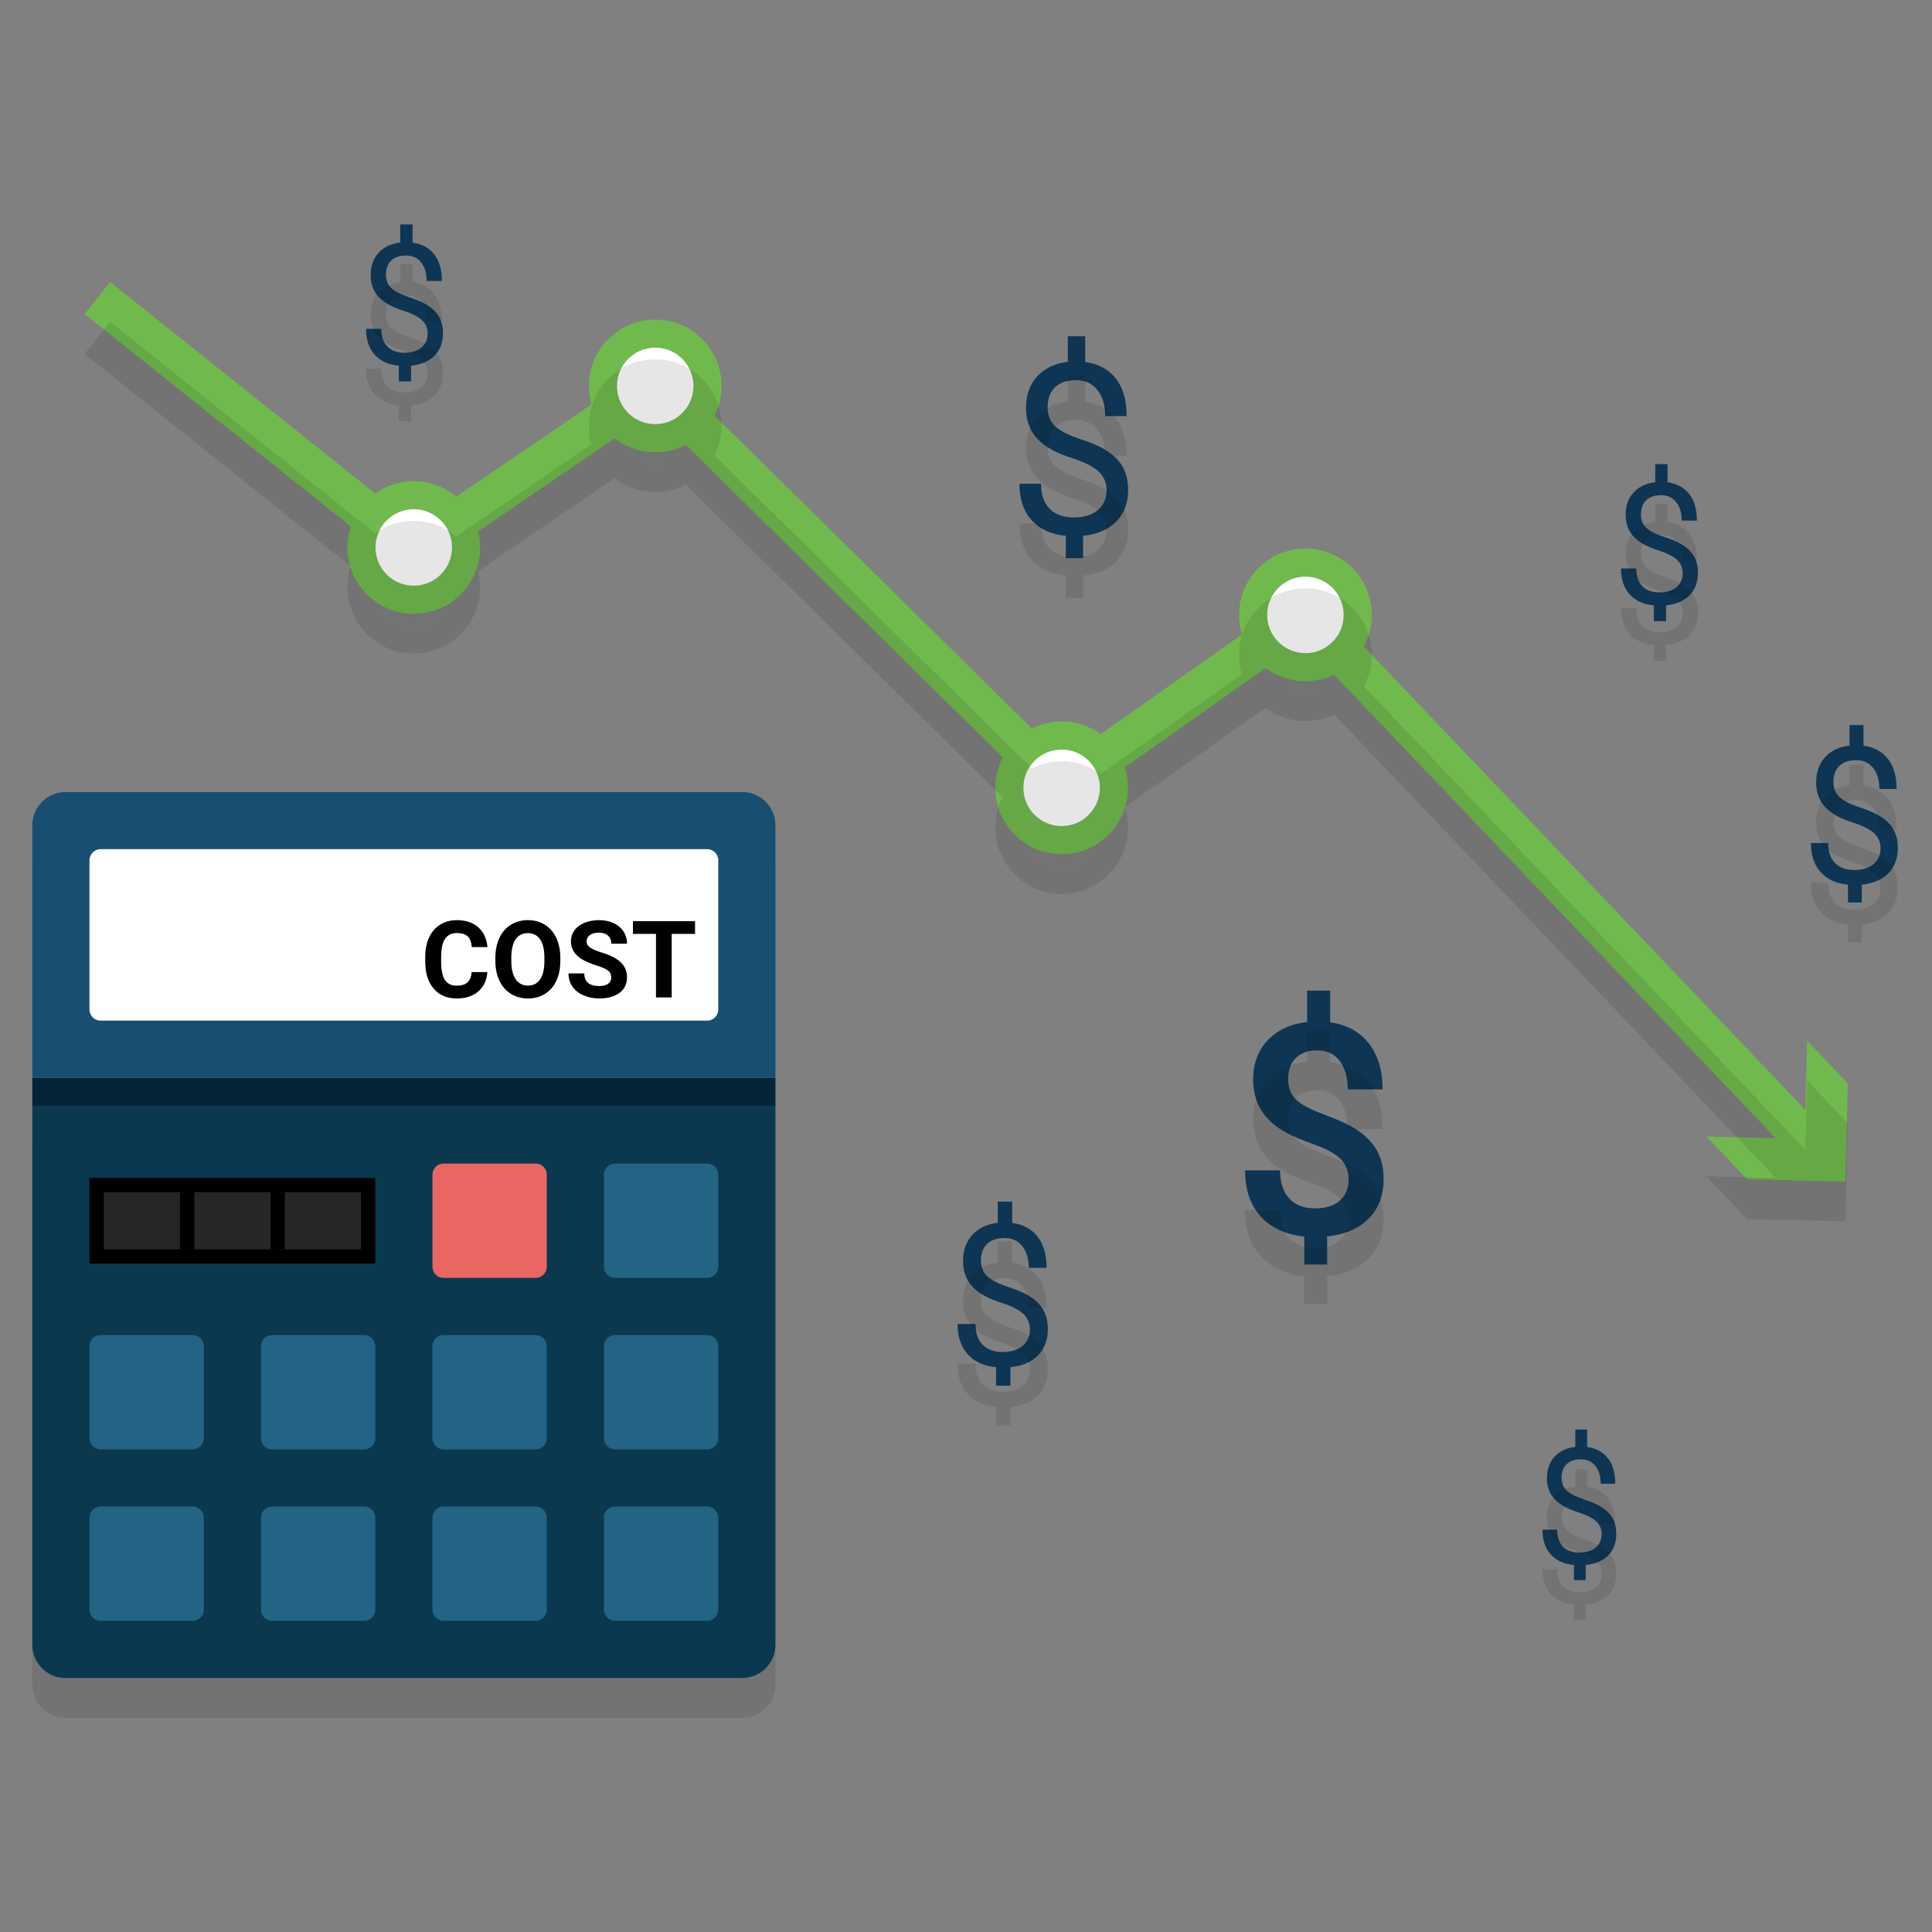 <?xml version="1.0" encoding="utf-8"?>
<!-- Generator: Adobe Illustrator 17.0.0, SVG Export Plug-In . SVG Version: 6.00 Build 0)  -->
<!DOCTYPE svg PUBLIC "-//W3C//DTD SVG 1.1//EN" "http://www.w3.org/Graphics/SVG/1.1/DTD/svg11.dtd">
<svg version="1.1" id="Layer_1" xmlns="http://www.w3.org/2000/svg" xmlns:xlink="http://www.w3.org/1999/xlink" x="0px" y="0px"
	 width="200px" height="200px" viewBox="0 0 200 200" enable-background="new 0 0 200 200" xml:space="preserve">
<rect x="0" y="0" width="200" height="200" fill="#808080" stroke="none"/>
<g>
	<g>
		<g>
			<path fill="#0E3553" d="M139.609,122.093c0-0.845-0.269-1.543-0.806-2.095c-0.536-0.552-1.431-1.048-2.683-1.49
				c-1.253-0.442-2.227-0.853-2.923-1.23c-2.315-1.242-3.474-3.081-3.474-5.516c0-1.649,0.502-3.007,1.506-4.07
				s2.365-1.694,4.085-1.894v-3.25h2.386v3.28c1.729,0.248,3.065,0.981,4.01,2.199c0.944,1.217,1.416,2.8,1.416,4.748h-3.607
				c0-1.252-0.281-2.238-0.842-2.959c-0.562-0.721-1.325-1.081-2.289-1.081c-0.954,0-1.699,0.259-2.236,0.775
				c-0.536,0.517-0.805,1.257-0.805,2.221c0,0.865,0.266,1.559,0.798,2.08c0.531,0.521,1.434,1.017,2.706,1.483
				c1.271,0.467,2.271,0.899,2.996,1.297s1.337,0.853,1.834,1.364c0.496,0.512,0.879,1.101,1.147,1.767s0.402,1.446,0.402,2.34
				c0,1.68-0.514,3.042-1.543,4.085c-1.028,1.044-2.462,1.66-4.301,1.849v2.907h-2.37v-2.892c-1.968-0.219-3.481-0.925-4.54-2.117
				c-1.058-1.192-1.587-2.773-1.587-4.741h3.622c0,1.253,0.315,2.222,0.947,2.907c0.631,0.686,1.522,1.028,2.676,1.028
				c1.133,0,1.995-0.272,2.586-0.819C139.313,123.723,139.609,122.997,139.609,122.093z"/>
		</g>
		<g>
			<path fill="#0E3553" d="M106.616,137.601c0-0.615-0.216-1.134-0.647-1.555c-0.432-0.422-1.159-0.803-2.183-1.145
				c-1.424-0.435-2.463-1.001-3.115-1.7s-0.978-1.587-0.978-2.664c0-1.097,0.32-1.997,0.958-2.699s1.517-1.12,2.634-1.254v-2.197
				h1.495v2.207c1.123,0.154,1.998,0.626,2.623,1.415c0.626,0.789,0.938,1.869,0.938,3.241h-1.846c0-0.946-0.225-1.698-0.673-2.255
				c-0.448-0.558-1.054-0.836-1.816-0.836c-0.796,0-1.404,0.206-1.825,0.618c-0.422,0.412-0.633,0.986-0.633,1.724
				c0,0.684,0.223,1.229,0.668,1.634c0.444,0.405,1.177,0.773,2.197,1.105c1.02,0.332,1.815,0.696,2.388,1.095
				c0.572,0.397,0.993,0.861,1.264,1.39c0.271,0.528,0.407,1.147,0.407,1.856c0,1.13-0.34,2.04-1.019,2.729
				c-0.68,0.689-1.631,1.097-2.854,1.225v1.916h-1.485v-1.916c-1.244-0.114-2.219-0.558-2.925-1.33
				c-0.706-0.772-1.059-1.82-1.059-3.146h1.856c0,0.93,0.244,1.646,0.732,2.147s1.181,0.753,2.077,0.753
				c0.876,0,1.565-0.211,2.066-0.633C106.365,138.905,106.616,138.33,106.616,137.601z"/>
		</g>
		<g>
			<path fill="#0E3553" d="M165.801,158.794c0-0.503-0.177-0.928-0.529-1.272c-0.354-0.345-0.948-0.656-1.785-0.936
				c-1.166-0.355-2.016-0.819-2.549-1.392c-0.534-0.571-0.801-1.298-0.801-2.179c0-0.897,0.262-1.634,0.784-2.208
				s1.24-0.917,2.154-1.026v-1.797h1.224v1.806c0.919,0.126,1.635,0.512,2.146,1.157c0.511,0.646,0.767,1.529,0.767,2.651h-1.51
				c0-0.774-0.184-1.39-0.55-1.845c-0.367-0.456-0.862-0.684-1.486-0.684c-0.65,0-1.148,0.169-1.493,0.506s-0.518,0.807-0.518,1.41
				c0,0.559,0.182,1.005,0.546,1.336c0.364,0.332,0.963,0.634,1.798,0.904c0.834,0.271,1.485,0.57,1.953,0.896
				c0.468,0.326,0.813,0.705,1.034,1.137c0.222,0.433,0.333,0.938,0.333,1.519c0,0.925-0.278,1.669-0.833,2.232
				c-0.556,0.564-1.334,0.897-2.336,1.002v1.567h-1.215v-1.567c-1.018-0.093-1.815-0.456-2.393-1.088s-0.865-1.489-0.865-2.573
				h1.519c0,0.761,0.199,1.347,0.599,1.757s0.966,0.615,1.699,0.615c0.717,0,1.28-0.172,1.69-0.517
				C165.596,159.861,165.801,159.391,165.801,158.794z"/>
		</g>
		<g>
			<path fill="#0E3553" d="M114.552,50.727c0-0.741-0.26-1.366-0.779-1.873c-0.52-0.508-1.396-0.967-2.629-1.378
				c-1.716-0.523-2.967-1.207-3.752-2.048c-0.786-0.842-1.179-1.911-1.179-3.208c0-1.321,0.385-2.405,1.154-3.251
				c0.77-0.846,1.827-1.349,3.172-1.511v-2.646h1.801v2.659c1.354,0.186,2.407,0.753,3.16,1.704c0.754,0.951,1.13,2.252,1.13,3.903
				h-2.224c0-1.14-0.27-2.045-0.81-2.716c-0.539-0.671-1.269-1.006-2.188-1.006c-0.958,0-1.691,0.249-2.199,0.745
				c-0.508,0.497-0.761,1.188-0.761,2.076c0,0.823,0.268,1.479,0.804,1.968c0.535,0.488,1.417,0.932,2.646,1.332
				c1.229,0.399,2.188,0.839,2.876,1.318s1.196,1.037,1.522,1.674c0.326,0.636,0.489,1.382,0.489,2.235
				c0,1.362-0.409,2.458-1.227,3.287c-0.817,0.83-1.964,1.321-3.438,1.475v2.308h-1.789v-2.308
				c-1.498-0.137-2.673-0.671-3.522-1.602c-0.851-0.93-1.275-2.193-1.275-3.789h2.236c0,1.12,0.294,1.982,0.882,2.586
				c0.588,0.604,1.422,0.906,2.502,0.906c1.055,0,1.885-0.254,2.489-0.761C114.25,52.298,114.552,51.605,114.552,50.727z"/>
		</g>
		<g>
			<path fill="#0E3553" d="M194.674,87.792c0-0.593-0.208-1.092-0.624-1.498c-0.415-0.406-1.116-0.773-2.102-1.102
				c-1.373-0.419-2.373-0.965-3.001-1.638s-0.942-1.529-0.942-2.566c0-1.057,0.308-1.923,0.923-2.6
				c0.615-0.676,1.461-1.079,2.537-1.208v-2.117h1.44v2.126c1.082,0.148,1.925,0.603,2.527,1.363
				c0.602,0.76,0.903,1.801,0.903,3.122h-1.778c0-0.911-0.216-1.635-0.647-2.172s-1.015-0.805-1.75-0.805
				c-0.767,0-1.353,0.198-1.759,0.595c-0.405,0.397-0.608,0.951-0.608,1.661c0,0.658,0.214,1.183,0.643,1.573
				s1.134,0.746,2.116,1.065c0.982,0.319,1.75,0.671,2.301,1.054s0.957,0.83,1.218,1.338c0.261,0.509,0.392,1.105,0.392,1.788
				c0,1.089-0.327,1.965-0.981,2.629s-1.57,1.057-2.75,1.179v1.846h-1.43V91.58c-1.199-0.109-2.138-0.536-2.817-1.28
				s-1.02-1.754-1.02-3.03h1.788c0,0.896,0.234,1.585,0.705,2.068c0.471,0.483,1.137,0.725,2.001,0.725
				c0.844,0,1.508-0.203,1.99-0.609C194.432,89.048,194.674,88.494,194.674,87.792z"/>
		</g>
		<g>
			<path fill="#0E3553" d="M174.19,59.312c0-0.525-0.184-0.967-0.552-1.326s-0.988-0.685-1.86-0.976
				c-1.215-0.371-2.101-0.854-2.657-1.45c-0.556-0.596-0.834-1.354-0.834-2.271c0-0.936,0.272-1.703,0.817-2.302
				c0.545-0.599,1.293-0.955,2.246-1.069v-1.874h1.274v1.882c0.958,0.131,1.704,0.533,2.237,1.206c0.533,0.673,0.8,1.594,0.8,2.764
				h-1.574c0-0.807-0.191-1.448-0.573-1.923c-0.382-0.475-0.898-0.712-1.549-0.712c-0.679,0-1.197,0.176-1.557,0.527
				c-0.359,0.351-0.539,0.841-0.539,1.47c0,0.583,0.189,1.047,0.569,1.393c0.379,0.346,1.003,0.66,1.873,0.943
				c0.87,0.283,1.549,0.594,2.036,0.933c0.487,0.34,0.847,0.735,1.078,1.185c0.23,0.451,0.347,0.979,0.347,1.583
				c0,0.964-0.29,1.739-0.868,2.327c-0.579,0.587-1.391,0.936-2.435,1.044v1.634h-1.266v-1.634
				c-1.062-0.097-1.893-0.475-2.494-1.134s-0.902-1.553-0.902-2.682h1.582c0,0.793,0.208,1.403,0.625,1.831
				c0.416,0.428,1.007,0.642,1.771,0.642c0.747,0,1.335-0.18,1.763-0.539S174.19,59.933,174.19,59.312z"/>
		</g>
		<g>
			<path fill="#0E3553" d="M44.272,34.502c0-0.525-0.184-0.967-0.552-1.326s-0.988-0.685-1.861-0.976
				c-1.215-0.371-2.1-0.854-2.656-1.45c-0.556-0.596-0.834-1.354-0.834-2.271c0-0.936,0.272-1.703,0.817-2.302
				c0.544-0.599,1.293-0.955,2.246-1.069v-1.874h1.275v1.882c0.958,0.131,1.704,0.533,2.237,1.206c0.533,0.673,0.8,1.594,0.8,2.764
				H44.17c0-0.807-0.191-1.448-0.573-1.923c-0.382-0.475-0.898-0.712-1.548-0.712c-0.679,0-1.198,0.176-1.557,0.527
				c-0.359,0.351-0.539,0.841-0.539,1.47c0,0.583,0.189,1.047,0.569,1.393s1.004,0.66,1.874,0.943
				c0.87,0.283,1.549,0.594,2.036,0.933c0.488,0.34,0.847,0.735,1.078,1.185c0.231,0.451,0.347,0.979,0.347,1.583
				c0,0.964-0.29,1.739-0.869,2.327s-1.39,0.936-2.434,1.044v1.634h-1.266v-1.634c-1.061-0.097-1.892-0.475-2.494-1.134
				c-0.602-0.659-0.903-1.553-0.903-2.682h1.583c0,0.793,0.208,1.403,0.625,1.831c0.416,0.428,1.006,0.642,1.771,0.642
				c0.747,0,1.334-0.18,1.762-0.539S44.272,35.124,44.272,34.502z"/>
		</g>
	</g>
	<polyline fill="none" stroke="#70BA4D" stroke-width="4.242" stroke-miterlimit="10" points="10.078,30.85 42.831,56.986 
		67.829,39.95 109.901,81.441 135.136,63.654 187.691,118.813 	"/>
	<polygon fill="#70BA4D" points="176.657,117.656 186.826,117.905 187.069,107.736 191.28,112.156 191.035,122.323 180.868,122.077 
			"/>
	<path fill="#70BA4D" d="M135.137,59.693c2.187,0,3.96,1.774,3.96,3.961c0,2.188-1.773,3.96-3.96,3.96
		c-2.188,0-3.961-1.772-3.961-3.96C131.176,61.467,132.949,59.693,135.137,59.693 M135.137,56.787c-3.787,0-6.868,3.081-6.868,6.868
		c0,3.786,3.081,6.868,6.868,6.868c3.786,0,6.868-3.081,6.868-6.868C142.004,59.868,138.923,56.787,135.137,56.787"/>
	<path fill="#FFFFFF" d="M135.137,59.693c-2.188,0-3.961,1.773-3.961,3.96c0,2.188,1.773,3.961,3.961,3.961
		c2.187,0,3.96-1.773,3.96-3.961C139.097,61.467,137.324,59.693,135.137,59.693"/>
	<path fill="#70BA4D" d="M109.901,77.593c2.187,0,3.961,1.774,3.961,3.961c0,2.188-1.774,3.96-3.961,3.96
		c-2.188,0-3.96-1.772-3.96-3.96C105.94,79.368,107.713,77.593,109.901,77.593 M109.901,74.687c-3.787,0-6.868,3.081-6.868,6.868
		c0,3.786,3.081,6.868,6.868,6.868c3.786,0,6.868-3.081,6.868-6.868C116.768,77.768,113.687,74.687,109.901,74.687"/>
	<path fill="#FFFFFF" d="M109.901,77.594c-2.188,0-3.961,1.773-3.961,3.96c0,2.188,1.773,3.961,3.961,3.961
		c2.187,0,3.96-1.773,3.96-3.961C113.861,79.367,112.088,77.594,109.901,77.594"/>
	<path fill="#70BA4D" d="M67.829,35.989c2.187,0,3.96,1.774,3.96,3.961c0,2.188-1.773,3.96-3.96,3.96c-2.188,0-3.96-1.772-3.96-3.96
		C63.869,37.763,65.641,35.989,67.829,35.989 M67.829,33.083c-3.787,0-6.868,3.081-6.868,6.868c0,3.786,3.081,6.868,6.868,6.868
		c3.786,0,6.868-3.081,6.868-6.868C74.696,36.164,71.615,33.083,67.829,33.083"/>
	<path fill="#FFFFFF" d="M67.829,35.989c-2.188,0-3.96,1.773-3.96,3.96c0,2.188,1.772,3.961,3.96,3.961
		c2.187,0,3.961-1.773,3.961-3.961C71.79,37.763,70.016,35.989,67.829,35.989"/>
	<path fill="#70BA4D" d="M42.831,52.712c2.187,0,3.96,1.774,3.96,3.961c0,2.188-1.773,3.96-3.96,3.96
		c-2.188,0-3.961-1.772-3.961-3.96C38.87,54.486,40.643,52.712,42.831,52.712 M42.831,49.806c-3.787,0-6.868,3.081-6.868,6.868
		c0,3.786,3.081,6.868,6.868,6.868c3.786,0,6.868-3.081,6.868-6.868C49.699,52.887,46.618,49.806,42.831,49.806"/>
	<path fill="#FFFFFF" d="M42.831,52.712c-2.188,0-3.961,1.773-3.961,3.96c0,2.188,1.773,3.961,3.961,3.961
		c2.187,0,3.96-1.773,3.96-3.961C46.791,54.486,45.018,52.712,42.831,52.712"/>
	<g>
		<path d="M48.689,98.566c-0.062,0.849-0.375,1.518-0.94,2.006c-0.565,0.487-1.311,0.731-2.236,0.731
			c-1.012,0-1.808-0.341-2.388-1.021c-0.58-0.681-0.87-1.616-0.87-2.805v-0.482c0-0.759,0.133-1.427,0.401-2.005
			s0.649-1.022,1.146-1.331c0.497-0.309,1.074-0.463,1.732-0.463c0.911,0,1.644,0.244,2.201,0.732
			c0.556,0.488,0.878,1.172,0.964,2.054h-1.626c-0.04-0.509-0.182-0.879-0.425-1.108c-0.244-0.229-0.615-0.344-1.114-0.344
			c-0.542,0-0.948,0.194-1.217,0.583c-0.269,0.389-0.407,0.991-0.415,1.808v0.596c0,0.853,0.129,1.476,0.388,1.87
			c0.258,0.394,0.666,0.591,1.222,0.591c0.502,0,0.877-0.115,1.125-0.344c0.247-0.229,0.389-0.584,0.425-1.065H48.689z"/>
		<path d="M56.24,97.428c0,0.777-0.138,1.458-0.412,2.043c-0.275,0.586-0.667,1.037-1.179,1.355
			c-0.512,0.317-1.098,0.477-1.759,0.477c-0.654,0-1.237-0.157-1.75-0.472s-0.911-0.763-1.192-1.347
			c-0.282-0.583-0.425-1.255-0.428-2.014v-0.39c0-0.777,0.14-1.461,0.42-2.052c0.28-0.591,0.676-1.044,1.187-1.36
			c0.511-0.316,1.096-0.475,1.753-0.475s1.242,0.158,1.753,0.475c0.511,0.316,0.907,0.77,1.187,1.36
			c0.28,0.591,0.42,1.273,0.42,2.046V97.428z M54.592,97.07c0-0.827-0.148-1.456-0.444-1.886c-0.296-0.43-0.719-0.645-1.269-0.645
			c-0.545,0-0.967,0.212-1.263,0.637c-0.296,0.424-0.446,1.047-0.45,1.867v0.385c0,0.806,0.148,1.431,0.445,1.875
			c0.296,0.444,0.723,0.667,1.279,0.667c0.546,0,0.965-0.214,1.258-0.642c0.292-0.428,0.441-1.052,0.444-1.873V97.07z"/>
		<path d="M61.513,99.125c0-0.307-0.108-0.543-0.325-0.708s-0.607-0.338-1.171-0.521c-0.563-0.182-1.01-0.362-1.339-0.539
			c-0.896-0.484-1.344-1.137-1.344-1.957c0-0.426,0.12-0.807,0.361-1.141c0.24-0.334,0.585-0.596,1.035-0.783
			c0.45-0.188,0.955-0.282,1.515-0.282c0.563,0,1.066,0.102,1.507,0.306c0.44,0.205,0.783,0.493,1.027,0.865
			c0.244,0.372,0.366,0.795,0.366,1.269h-1.626c0-0.361-0.114-0.643-0.341-0.843c-0.228-0.2-0.547-0.301-0.959-0.301
			c-0.397,0-0.707,0.084-0.927,0.252c-0.221,0.168-0.331,0.389-0.331,0.664c0,0.257,0.129,0.472,0.387,0.645
			c0.258,0.174,0.639,0.336,1.141,0.488c0.925,0.278,1.599,0.624,2.022,1.036c0.423,0.412,0.634,0.925,0.634,1.539
			c0,0.683-0.258,1.219-0.775,1.607c-0.517,0.389-1.212,0.583-2.087,0.583c-0.607,0-1.16-0.111-1.659-0.333
			c-0.499-0.223-0.879-0.527-1.141-0.913c-0.262-0.387-0.393-0.835-0.393-1.345h1.631c0,0.871,0.521,1.306,1.561,1.306
			c0.387,0,0.688-0.078,0.905-0.235S61.513,99.407,61.513,99.125z"/>
		<path d="M70.186,94.621h-2.417v6.575h-1.626v-6.575h-2.385v-1.317h6.429V94.621z"/>
	</g>
	<g opacity="0.1">
		<g>
			<defs>
				<rect id="SVGID_1_" x="3.348" y="26.841" width="194.167" height="150.985"/>
			</defs>
			<clipPath id="SVGID_2_">
				<use xlink:href="#SVGID_1_"  overflow="visible"/>
			</clipPath>
			<path clip-path="url(#SVGID_2_)" d="M6.785,177.822c-0.881,0-1.762-0.332-2.43-1.005c-0.674-0.674-1.011-1.549-1.011-2.43
				v-55.738h76.928v55.738c0,0.881-0.336,1.757-1.01,2.43c-0.668,0.674-1.55,1.005-2.431,1.005H6.785z"/>
			<path clip-path="url(#SVGID_2_)" d="M56.604,135.255c0,0.632-0.517,1.148-1.149,1.148h-9.544c-0.627,0-1.144-0.516-1.144-1.148
				v-9.539c0-0.632,0.517-1.144,1.144-1.144h9.544c0.632,0,1.149,0.512,1.149,1.144V135.255z"/>
			<path clip-path="url(#SVGID_2_)" d="M21.099,153.01c0,0.632-0.517,1.148-1.149,1.148h-9.539c-0.631,0-1.148-0.516-1.148-1.148
				v-9.544c0-0.628,0.517-1.144,1.148-1.144h9.539c0.632,0,1.149,0.516,1.149,1.144V153.01z"/>
			<path clip-path="url(#SVGID_2_)" d="M38.85,153.01c0,0.632-0.517,1.148-1.145,1.148h-9.544c-0.627,0-1.144-0.516-1.144-1.148
				v-9.544c0-0.628,0.517-1.144,1.144-1.144h9.544c0.628,0,1.145,0.516,1.145,1.144V153.01z"/>
			<path clip-path="url(#SVGID_2_)" d="M21.099,170.76c0,0.632-0.517,1.148-1.149,1.148h-9.539c-0.631,0-1.148-0.516-1.148-1.148
				v-9.544c0-0.628,0.517-1.145,1.148-1.145h9.539c0.632,0,1.149,0.517,1.149,1.145V170.76z"/>
			<path clip-path="url(#SVGID_2_)" d="M38.85,170.76c0,0.632-0.517,1.148-1.145,1.148h-9.544c-0.627,0-1.144-0.516-1.144-1.148
				v-9.544c0-0.628,0.517-1.145,1.144-1.145h9.544c0.628,0,1.145,0.517,1.145,1.145V170.76z"/>
			<path clip-path="url(#SVGID_2_)" d="M74.354,135.255c0,0.632-0.517,1.148-1.144,1.148h-9.544c-0.632,0-1.149-0.516-1.149-1.148
				v-9.539c0-0.632,0.517-1.144,1.149-1.144h9.544c0.627,0,1.144,0.512,1.144,1.144V135.255z"/>
			<path clip-path="url(#SVGID_2_)" d="M56.604,153.01c0,0.632-0.517,1.148-1.149,1.148h-9.544c-0.627,0-1.144-0.516-1.144-1.148
				v-9.544c0-0.628,0.517-1.144,1.144-1.144h9.544c0.632,0,1.149,0.516,1.149,1.144V153.01z"/>
			<path clip-path="url(#SVGID_2_)" d="M74.354,153.01c0,0.632-0.517,1.148-1.144,1.148h-9.544c-0.632,0-1.149-0.516-1.149-1.148
				v-9.544c0-0.628,0.517-1.144,1.149-1.144h9.544c0.627,0,1.144,0.516,1.144,1.144V153.01z"/>
			<path clip-path="url(#SVGID_2_)" d="M56.604,170.76c0,0.632-0.517,1.148-1.149,1.148h-9.544c-0.627,0-1.144-0.516-1.144-1.148
				v-9.544c0-0.628,0.517-1.145,1.144-1.145h9.544c0.632,0,1.149,0.517,1.149,1.145V170.76z"/>
			<path clip-path="url(#SVGID_2_)" d="M74.354,170.76c0,0.632-0.517,1.148-1.144,1.148h-9.544c-0.632,0-1.149-0.516-1.149-1.148
				v-9.544c0-0.628,0.517-1.145,1.149-1.145h9.544c0.627,0,1.144,0.517,1.144,1.145V170.76z"/>
			<rect x="3.344" y="115.692" clip-path="url(#SVGID_2_)" width="76.928" height="2.957"/>
			<path clip-path="url(#SVGID_2_)" d="M3.344,115.692V89.546c0-0.881,0.337-1.762,1.011-2.431c0.668-0.673,1.549-1.01,2.43-1.01
				h70.046c0.881,0,1.762,0.337,2.431,1.01c0.673,0.669,1.01,1.55,1.01,2.431v26.146H3.344z"/>
			<path clip-path="url(#SVGID_2_)" d="M74.354,108.63c0,0.627-0.517,1.144-1.144,1.144H10.411c-0.631,0-1.149-0.517-1.149-1.144
				V93.167c0-0.627,0.518-1.145,1.149-1.145H73.21c0.627,0,1.144,0.518,1.144,1.145V108.63z"/>
			<rect x="9.262" y="126.048" clip-path="url(#SVGID_2_)" width="29.588" height="8.875"/>
			<rect x="10.744" y="127.528" clip-path="url(#SVGID_2_)" width="26.625" height="5.919"/>
			<rect x="28.004" y="127.528" clip-path="url(#SVGID_2_)" width="1.476" height="5.919"/>
			<rect x="18.632" y="127.528" clip-path="url(#SVGID_2_)" width="1.481" height="5.919"/>
			<g clip-path="url(#SVGID_2_)">
				<path d="M48.689,102.685c-0.062,0.85-0.375,1.518-0.94,2.006c-0.565,0.487-1.311,0.731-2.236,0.731
					c-1.012,0-1.808-0.341-2.388-1.021c-0.58-0.682-0.87-1.616-0.87-2.806v-0.482c0-0.759,0.133-1.427,0.401-2.005
					s0.649-1.022,1.146-1.331c0.497-0.309,1.074-0.463,1.732-0.463c0.911,0,1.644,0.244,2.201,0.732
					c0.556,0.488,0.878,1.172,0.964,2.054h-1.626c-0.04-0.509-0.182-0.878-0.425-1.108c-0.244-0.229-0.615-0.344-1.114-0.344
					c-0.542,0-0.948,0.194-1.217,0.583c-0.269,0.389-0.407,0.991-0.415,1.808v0.596c0,0.854,0.129,1.477,0.388,1.87
					c0.258,0.395,0.666,0.591,1.222,0.591c0.502,0,0.877-0.114,1.125-0.344c0.247-0.229,0.389-0.585,0.425-1.065H48.689z"/>
				<path d="M56.24,101.546c0,0.777-0.138,1.459-0.412,2.044c-0.275,0.585-0.667,1.037-1.179,1.355
					c-0.512,0.317-1.098,0.477-1.759,0.477c-0.654,0-1.237-0.157-1.75-0.472s-0.911-0.764-1.192-1.347
					c-0.282-0.584-0.425-1.255-0.428-2.014v-0.391c0-0.776,0.14-1.46,0.42-2.051c0.28-0.591,0.676-1.044,1.187-1.36
					c0.511-0.316,1.096-0.475,1.753-0.475s1.242,0.158,1.753,0.475c0.511,0.316,0.907,0.77,1.187,1.36
					c0.28,0.591,0.42,1.273,0.42,2.046V101.546z M54.592,101.188c0-0.827-0.148-1.456-0.444-1.886
					c-0.296-0.43-0.719-0.645-1.269-0.645c-0.545,0-0.967,0.212-1.263,0.637c-0.296,0.424-0.446,1.046-0.45,1.867v0.385
					c0,0.807,0.148,1.432,0.445,1.876c0.296,0.444,0.723,0.667,1.279,0.667c0.546,0,0.965-0.215,1.258-0.643
					c0.292-0.429,0.441-1.053,0.444-1.873V101.188z"/>
				<path d="M61.513,103.243c0-0.308-0.108-0.543-0.325-0.708c-0.217-0.164-0.607-0.338-1.171-0.52
					c-0.563-0.183-1.01-0.362-1.339-0.54c-0.896-0.483-1.344-1.136-1.344-1.957c0-0.426,0.12-0.807,0.361-1.141
					c0.24-0.334,0.585-0.596,1.035-0.783c0.45-0.188,0.955-0.282,1.515-0.282c0.563,0,1.066,0.102,1.507,0.306
					c0.44,0.205,0.783,0.493,1.027,0.865c0.244,0.372,0.366,0.795,0.366,1.269h-1.626c0-0.361-0.114-0.643-0.341-0.843
					c-0.228-0.2-0.547-0.301-0.959-0.301c-0.397,0-0.707,0.084-0.927,0.252c-0.221,0.168-0.331,0.389-0.331,0.664
					c0,0.257,0.129,0.472,0.387,0.645c0.258,0.174,0.639,0.337,1.141,0.488c0.925,0.278,1.599,0.624,2.022,1.035
					c0.423,0.412,0.634,0.926,0.634,1.54c0,0.683-0.258,1.219-0.775,1.606c-0.517,0.389-1.212,0.583-2.087,0.583
					c-0.607,0-1.16-0.111-1.659-0.333c-0.499-0.223-0.879-0.527-1.141-0.914c-0.262-0.386-0.393-0.834-0.393-1.344h1.631
					c0,0.871,0.521,1.307,1.561,1.307c0.387,0,0.688-0.079,0.905-0.236S61.513,103.524,61.513,103.243z"/>
				<path d="M70.186,98.739h-2.417v6.575h-1.626v-6.575h-2.385v-1.317h6.429V98.739z"/>
			</g>
			<polyline clip-path="url(#SVGID_2_)" fill="none" stroke="#000000" stroke-width="4.242" stroke-miterlimit="10" points="
				10.078,34.968 42.831,61.103 67.829,44.068 109.901,85.559 135.136,67.772 187.691,122.93 			"/>
			<polygon clip-path="url(#SVGID_2_)" points="176.657,121.774 186.826,122.022 187.069,111.853 191.28,116.274 191.035,126.44 
				180.868,126.194 			"/>
			<path clip-path="url(#SVGID_2_)" d="M135.137,63.811c2.187,0,3.96,1.774,3.96,3.961c0,2.188-1.773,3.96-3.96,3.96
				c-2.188,0-3.961-1.772-3.961-3.96C131.176,65.585,132.949,63.811,135.137,63.811 M135.137,60.904
				c-3.787,0-6.868,3.081-6.868,6.868c0,3.786,3.081,6.868,6.868,6.868c3.786,0,6.868-3.081,6.868-6.868
				C142.004,63.985,138.923,60.904,135.137,60.904"/>
			<path clip-path="url(#SVGID_2_)" d="M135.137,63.811c-2.188,0-3.961,1.773-3.961,3.96c0,2.188,1.773,3.961,3.961,3.961
				c2.187,0,3.96-1.773,3.96-3.961C139.097,65.585,137.324,63.811,135.137,63.811"/>
			<path clip-path="url(#SVGID_2_)" d="M109.901,81.711c2.187,0,3.961,1.774,3.961,3.961c0,2.188-1.774,3.96-3.961,3.96
				c-2.188,0-3.96-1.772-3.96-3.96C105.94,83.485,107.713,81.711,109.901,81.711 M109.901,78.804c-3.787,0-6.868,3.081-6.868,6.868
				c0,3.786,3.081,6.868,6.868,6.868c3.786,0,6.868-3.081,6.868-6.868C116.768,81.885,113.687,78.804,109.901,78.804"/>
			<path clip-path="url(#SVGID_2_)" d="M109.901,81.711c-2.188,0-3.961,1.773-3.961,3.96c0,2.188,1.773,3.961,3.961,3.961
				c2.187,0,3.96-1.773,3.96-3.961C113.861,83.485,112.088,81.711,109.901,81.711"/>
			<path clip-path="url(#SVGID_2_)" d="M67.829,40.107c2.187,0,3.96,1.774,3.96,3.961c0,2.188-1.773,3.96-3.96,3.96
				c-2.188,0-3.96-1.772-3.96-3.96C63.869,41.881,65.641,40.107,67.829,40.107 M67.829,37.2c-3.787,0-6.868,3.081-6.868,6.868
				c0,3.786,3.081,6.868,6.868,6.868c3.786,0,6.868-3.081,6.868-6.868C74.696,40.281,71.615,37.2,67.829,37.2"/>
			<path clip-path="url(#SVGID_2_)" d="M67.829,40.107c-2.188,0-3.96,1.773-3.96,3.96c0,2.188,1.772,3.961,3.96,3.961
				c2.187,0,3.961-1.773,3.961-3.961C71.79,41.88,70.016,40.107,67.829,40.107"/>
			<path clip-path="url(#SVGID_2_)" d="M42.831,56.83c2.187,0,3.96,1.774,3.96,3.961c0,2.188-1.773,3.96-3.96,3.96
				c-2.188,0-3.961-1.772-3.961-3.96C38.87,58.604,40.643,56.83,42.831,56.83 M42.831,53.923c-3.787,0-6.868,3.081-6.868,6.868
				c0,3.786,3.081,6.868,6.868,6.868c3.786,0,6.868-3.081,6.868-6.868C49.699,57.004,46.618,53.923,42.831,53.923"/>
			<path clip-path="url(#SVGID_2_)" d="M42.831,56.83c-2.188,0-3.961,1.773-3.961,3.96c0,2.189,1.773,3.961,3.961,3.961
				c2.187,0,3.96-1.772,3.96-3.961C46.791,58.603,45.018,56.83,42.831,56.83"/>
			<g clip-path="url(#SVGID_2_)">
				<path d="M139.609,126.211c0-0.845-0.268-1.543-0.804-2.095c-0.537-0.551-1.431-1.048-2.684-1.491
					c-1.252-0.442-2.226-0.852-2.922-1.23c-2.316-1.243-3.473-3.081-3.473-5.517c0-1.649,0.501-3.006,1.505-4.07
					c1.004-1.064,2.366-1.694,4.085-1.893v-3.25h2.385v3.279c1.73,0.249,3.067,0.982,4.01,2.199c0.945,1.218,1.417,2.8,1.417,4.748
					h-3.608c0-1.253-0.281-2.239-0.842-2.96c-0.561-0.72-1.324-1.081-2.288-1.081c-0.954,0-1.7,0.258-2.236,0.775
					c-0.536,0.518-0.805,1.257-0.805,2.222c0,0.865,0.266,1.558,0.798,2.08c0.531,0.522,1.433,1.016,2.706,1.483
					c1.272,0.468,2.271,0.9,2.996,1.297c0.726,0.398,1.337,0.853,1.834,1.364c0.497,0.512,0.879,1.101,1.148,1.767
					c0.268,0.666,0.402,1.446,0.402,2.341c0,1.679-0.514,3.041-1.543,4.084c-1.028,1.044-2.462,1.66-4.301,1.849v2.907h-2.371
					v-2.893c-1.968-0.219-3.481-0.924-4.539-2.117c-1.058-1.193-1.588-2.773-1.588-4.741h3.623c0,1.252,0.315,2.221,0.946,2.907
					c0.631,0.685,1.523,1.028,2.676,1.028c1.132,0,1.995-0.273,2.586-0.82C139.314,127.84,139.609,127.115,139.609,126.211z"/>
			</g>
			<g clip-path="url(#SVGID_2_)">
				<path d="M106.618,141.719c0-0.616-0.216-1.134-0.648-1.555c-0.431-0.422-1.159-0.803-2.182-1.144
					c-1.425-0.435-2.464-1.002-3.116-1.701c-0.652-0.699-0.978-1.587-0.978-2.664c0-1.097,0.319-1.996,0.958-2.699
					c0.638-0.703,1.516-1.12,2.633-1.254v-2.198h1.495v2.207c1.124,0.154,1.999,0.626,2.624,1.415
					c0.625,0.79,0.939,1.87,0.939,3.241h-1.846c0-0.946-0.225-1.697-0.673-2.254c-0.448-0.557-1.053-0.835-1.816-0.835
					c-0.796,0-1.405,0.206-1.826,0.618c-0.422,0.412-0.632,0.987-0.632,1.724c0,0.683,0.222,1.228,0.667,1.633
					c0.445,0.406,1.177,0.774,2.198,1.106c1.02,0.332,1.816,0.697,2.388,1.095c0.572,0.398,0.994,0.861,1.264,1.39
					c0.271,0.529,0.406,1.147,0.406,1.856c0,1.131-0.339,2.041-1.019,2.73c-0.679,0.689-1.63,1.096-2.854,1.224v1.916h-1.485v-1.916
					c-1.244-0.114-2.219-0.557-2.924-1.33c-0.706-0.772-1.058-1.82-1.058-3.145h1.856c0,0.929,0.245,1.645,0.733,2.147
					c0.488,0.502,1.181,0.753,2.076,0.753c0.877,0,1.566-0.211,2.068-0.632C106.366,143.023,106.618,142.448,106.618,141.719z"/>
			</g>
			<g clip-path="url(#SVGID_2_)">
				<path d="M165.801,162.913c0-0.504-0.177-0.927-0.53-1.273c-0.353-0.344-0.948-0.656-1.785-0.935
					c-1.165-0.356-2.015-0.82-2.548-1.392c-0.534-0.572-0.801-1.298-0.801-2.18c0-0.897,0.262-1.633,0.785-2.208
					c0.522-0.574,1.24-0.916,2.155-1.026v-1.797h1.223v1.805c0.919,0.127,1.634,0.512,2.146,1.157
					c0.512,0.646,0.767,1.53,0.767,2.651h-1.51c0-0.774-0.183-1.389-0.55-1.845c-0.367-0.456-0.862-0.684-1.485-0.684
					c-0.651,0-1.15,0.169-1.494,0.506c-0.344,0.337-0.517,0.807-0.517,1.41c0,0.56,0.182,1.005,0.545,1.337
					c0.364,0.332,0.964,0.633,1.798,0.904c0.834,0.272,1.485,0.57,1.953,0.896c0.468,0.326,0.813,0.704,1.034,1.137
					c0.222,0.432,0.332,0.939,0.332,1.519c0,0.925-0.277,1.669-0.833,2.232c-0.555,0.564-1.334,0.897-2.335,1.002v1.568h-1.214
					v-1.568c-1.018-0.093-1.816-0.456-2.393-1.088s-0.866-1.49-0.866-2.573h1.519c0,0.76,0.2,1.346,0.599,1.757
					c0.399,0.41,0.965,0.616,1.699,0.616c0.716,0,1.281-0.173,1.69-0.518C165.596,163.98,165.801,163.509,165.801,162.913z"/>
			</g>
			<g clip-path="url(#SVGID_2_)">
				<path d="M114.553,54.845c0-0.741-0.26-1.365-0.78-1.873c-0.519-0.507-1.395-0.966-2.628-1.378
					c-1.716-0.524-2.967-1.206-3.752-2.048c-0.785-0.842-1.178-1.912-1.178-3.209c0-1.321,0.384-2.405,1.154-3.251
					c0.769-0.846,1.826-1.349,3.172-1.51v-2.647h1.801v2.659c1.353,0.185,2.406,0.754,3.16,1.703c0.754,0.952,1.13,2.253,1.13,3.904
					h-2.223c0-1.139-0.27-2.044-0.809-2.715s-1.269-1.007-2.187-1.007c-0.959,0-1.692,0.248-2.199,0.745
					c-0.508,0.496-0.761,1.188-0.761,2.076c0,0.823,0.268,1.479,0.803,1.967c0.536,0.488,1.417,0.933,2.646,1.332
					s2.187,0.839,2.876,1.318c0.689,0.479,1.197,1.037,1.523,1.673c0.326,0.636,0.49,1.382,0.49,2.236
					c0,1.362-0.409,2.458-1.227,3.287c-0.817,0.83-1.963,1.322-3.438,1.475v2.308h-1.789v-2.308
					c-1.498-0.138-2.673-0.671-3.523-1.602c-0.85-0.93-1.275-2.193-1.275-3.788h2.236c0,1.119,0.294,1.982,0.882,2.586
					c0.588,0.604,1.422,0.906,2.502,0.906c1.056,0,1.885-0.253,2.49-0.761C114.25,56.416,114.553,55.723,114.553,54.845z"/>
			</g>
			<g clip-path="url(#SVGID_2_)">
				<path d="M194.674,91.91c0-0.592-0.208-1.092-0.623-1.498c-0.415-0.406-1.116-0.773-2.102-1.102
					c-1.373-0.419-2.372-0.964-3.001-1.638c-0.628-0.673-0.942-1.529-0.942-2.566c0-1.057,0.307-1.923,0.923-2.6
					c0.615-0.676,1.461-1.079,2.537-1.208v-2.117h1.44v2.126c1.082,0.149,1.925,0.603,2.527,1.363
					c0.603,0.76,0.903,1.801,0.903,3.122h-1.778c0-0.911-0.215-1.635-0.648-2.172c-0.431-0.536-1.014-0.805-1.749-0.805
					c-0.766,0-1.353,0.199-1.759,0.596c-0.406,0.397-0.609,0.95-0.609,1.66c0,0.659,0.214,1.183,0.643,1.573
					c0.428,0.391,1.133,0.746,2.117,1.065c0.982,0.319,1.749,0.671,2.3,1.054c0.55,0.383,0.957,0.83,1.218,1.339
					s0.391,1.105,0.391,1.788c0,1.088-0.326,1.965-0.981,2.629c-0.654,0.663-1.571,1.057-2.75,1.179v1.845h-1.43v-1.845
					c-1.199-0.11-2.137-0.536-2.817-1.281c-0.68-0.744-1.02-1.754-1.02-3.03h1.788c0,0.896,0.235,1.585,0.705,2.068
					c0.47,0.483,1.138,0.725,2,0.725c0.844,0,1.508-0.203,1.991-0.609C194.432,93.167,194.674,92.613,194.674,91.91z"/>
			</g>
			<g clip-path="url(#SVGID_2_)">
				<path d="M174.191,63.429c0-0.524-0.183-0.966-0.552-1.325c-0.368-0.36-0.988-0.685-1.86-0.976c-1.215-0.37-2.1-0.854-2.657-1.45
					c-0.556-0.596-0.834-1.353-0.834-2.272c0-0.935,0.272-1.702,0.817-2.301c0.544-0.598,1.293-0.955,2.246-1.07v-1.874h1.274v1.882
					c0.958,0.132,1.704,0.533,2.237,1.206c0.533,0.673,0.8,1.594,0.8,2.763h-1.574c0-0.807-0.191-1.448-0.574-1.923
					c-0.382-0.474-0.898-0.712-1.548-0.712c-0.679,0-1.198,0.176-1.557,0.527s-0.539,0.841-0.539,1.47
					c0,0.583,0.189,1.047,0.569,1.392c0.379,0.346,1.003,0.66,1.873,0.943c0.87,0.283,1.549,0.594,2.037,0.933
					s0.847,0.735,1.078,1.185c0.231,0.45,0.346,0.978,0.346,1.583c0,0.964-0.289,1.74-0.868,2.327
					c-0.58,0.587-1.391,0.935-2.434,1.044v1.634h-1.266v-1.634c-1.061-0.097-1.892-0.474-2.494-1.133
					c-0.602-0.659-0.902-1.554-0.902-2.682h1.583c0,0.793,0.208,1.403,0.624,1.831c0.416,0.428,1.007,0.642,1.771,0.642
					c0.747,0,1.335-0.179,1.763-0.539C173.978,64.542,174.191,64.051,174.191,63.429z"/>
			</g>
			<g clip-path="url(#SVGID_2_)">
				<path d="M44.273,38.619c0-0.524-0.183-0.966-0.552-1.325c-0.368-0.36-0.988-0.685-1.86-0.976c-1.215-0.37-2.1-0.854-2.657-1.45
					c-0.556-0.596-0.834-1.353-0.834-2.272c0-0.935,0.272-1.702,0.817-2.301c0.544-0.598,1.293-0.955,2.246-1.07v-1.874h1.274v1.882
					c0.958,0.132,1.704,0.533,2.237,1.206c0.533,0.673,0.8,1.594,0.8,2.763H44.17c0-0.807-0.191-1.448-0.574-1.923
					c-0.382-0.474-0.898-0.712-1.548-0.712c-0.679,0-1.198,0.176-1.557,0.527c-0.359,0.351-0.539,0.841-0.539,1.47
					c0,0.583,0.189,1.047,0.569,1.392c0.379,0.346,1.003,0.66,1.873,0.943c0.87,0.283,1.549,0.594,2.037,0.933
					c0.487,0.339,0.847,0.735,1.078,1.185c0.231,0.45,0.346,0.978,0.346,1.583c0,0.964-0.289,1.74-0.868,2.327
					c-0.58,0.587-1.391,0.935-2.434,1.044v1.634h-1.266v-1.634c-1.061-0.097-1.892-0.474-2.494-1.133
					c-0.602-0.659-0.902-1.554-0.902-2.682h1.583c0,0.793,0.208,1.403,0.624,1.831c0.416,0.428,1.007,0.642,1.771,0.642
					c0.747,0,1.335-0.179,1.763-0.539C44.059,39.732,44.273,39.241,44.273,38.619z"/>
			</g>
		</g>
	</g>
	<path fill="#0A384F" d="M6.785,173.705c-0.881,0-1.762-0.332-2.43-1.005c-0.674-0.674-1.011-1.55-1.011-2.431v-55.737h76.928
		v55.737c0,0.881-0.336,1.757-1.01,2.431c-0.668,0.674-1.55,1.005-2.431,1.005H6.785z"/>
	<path fill="#EA6663" d="M56.604,131.137c0,0.632-0.517,1.148-1.149,1.148h-9.544c-0.627,0-1.144-0.516-1.144-1.148v-9.539
		c0-0.631,0.517-1.144,1.144-1.144h9.544c0.632,0,1.149,0.512,1.149,1.144V131.137z"/>
	<path fill="#236384" d="M21.099,148.892c0,0.632-0.517,1.148-1.149,1.148h-9.539c-0.631,0-1.148-0.516-1.148-1.148v-9.544
		c0-0.628,0.517-1.145,1.148-1.145h9.539c0.632,0,1.149,0.517,1.149,1.145V148.892z"/>
	<path fill="#236384" d="M38.85,148.892c0,0.632-0.517,1.148-1.145,1.148h-9.544c-0.627,0-1.144-0.516-1.144-1.148v-9.544
		c0-0.628,0.517-1.145,1.144-1.145h9.544c0.628,0,1.145,0.517,1.145,1.145V148.892z"/>
	<path fill="#236384" d="M21.099,166.642c0,0.632-0.517,1.148-1.149,1.148h-9.539c-0.631,0-1.148-0.516-1.148-1.148v-9.544
		c0-0.627,0.517-1.144,1.148-1.144h9.539c0.632,0,1.149,0.517,1.149,1.144V166.642z"/>
	<path fill="#236384" d="M38.85,166.642c0,0.632-0.517,1.148-1.145,1.148h-9.544c-0.627,0-1.144-0.516-1.144-1.148v-9.544
		c0-0.627,0.517-1.144,1.144-1.144h9.544c0.628,0,1.145,0.517,1.145,1.144V166.642z"/>
	<path fill="#236384" d="M74.354,131.137c0,0.632-0.517,1.148-1.144,1.148h-9.544c-0.632,0-1.149-0.516-1.149-1.148v-9.539
		c0-0.631,0.517-1.144,1.149-1.144h9.544c0.627,0,1.144,0.512,1.144,1.144V131.137z"/>
	<path fill="#236384" d="M56.604,148.892c0,0.632-0.517,1.148-1.149,1.148h-9.544c-0.627,0-1.144-0.516-1.144-1.148v-9.544
		c0-0.628,0.517-1.145,1.144-1.145h9.544c0.632,0,1.149,0.517,1.149,1.145V148.892z"/>
	<path fill="#236384" d="M74.354,148.892c0,0.632-0.517,1.148-1.144,1.148h-9.544c-0.632,0-1.149-0.516-1.149-1.148v-9.544
		c0-0.628,0.517-1.145,1.149-1.145h9.544c0.627,0,1.144,0.517,1.144,1.145V148.892z"/>
	<path fill="#236384" d="M56.604,166.642c0,0.632-0.517,1.148-1.149,1.148h-9.544c-0.627,0-1.144-0.516-1.144-1.148v-9.544
		c0-0.627,0.517-1.144,1.144-1.144h9.544c0.632,0,1.149,0.517,1.149,1.144V166.642z"/>
	<path fill="#236384" d="M74.354,166.642c0,0.632-0.517,1.148-1.144,1.148h-9.544c-0.632,0-1.149-0.516-1.149-1.148v-9.544
		c0-0.627,0.517-1.144,1.149-1.144h9.544c0.627,0,1.144,0.517,1.144,1.144V166.642z"/>
	<rect x="3.344" y="111.575" fill="#042438" width="76.928" height="2.957"/>
	<path fill="#184F70" d="M3.344,111.575V85.429c0-0.881,0.337-1.762,1.011-2.431c0.668-0.673,1.549-1.011,2.43-1.011h70.046
		c0.881,0,1.762,0.338,2.431,1.011c0.673,0.669,1.01,1.55,1.01,2.431v26.146H3.344z"/>
	<path fill="#FFFFFF" d="M74.354,104.512c0,0.627-0.517,1.144-1.144,1.144H10.411c-0.631,0-1.149-0.517-1.149-1.144V89.05
		c0-0.628,0.518-1.145,1.149-1.145H73.21c0.627,0,1.144,0.517,1.144,1.145V104.512z"/>
	<rect x="9.262" y="121.931" width="29.588" height="8.875"/>
	<rect x="10.744" y="123.41" fill="#262626" width="26.625" height="5.919"/>
	<rect x="28.004" y="123.41" width="1.476" height="5.919"/>
	<rect x="18.632" y="123.41" width="1.481" height="5.919"/>
	<g>
		<path d="M50.454,100.624c-0.062,0.849-0.375,1.518-0.94,2.006c-0.566,0.488-1.312,0.732-2.236,0.732
			c-1.012,0-1.808-0.341-2.387-1.022c-0.58-0.68-0.871-1.616-0.871-2.805v-0.482c0-0.759,0.133-1.427,0.401-2.006
			c0.268-0.578,0.649-1.021,1.146-1.33c0.497-0.309,1.075-0.463,1.732-0.463c0.911,0,1.645,0.244,2.201,0.731
			c0.556,0.488,0.878,1.173,0.964,2.055h-1.626c-0.04-0.51-0.182-0.879-0.425-1.108c-0.244-0.23-0.616-0.344-1.114-0.344
			c-0.542,0-0.947,0.195-1.217,0.583c-0.269,0.388-0.407,0.991-0.414,1.808v0.596c0,0.853,0.129,1.476,0.388,1.87
			c0.258,0.394,0.666,0.591,1.222,0.591c0.502,0,0.878-0.115,1.125-0.344c0.248-0.229,0.389-0.585,0.425-1.065H50.454z"/>
		<path d="M58.004,99.486c0,0.778-0.137,1.459-0.412,2.044c-0.275,0.586-0.667,1.038-1.179,1.355
			c-0.512,0.318-1.098,0.477-1.759,0.477c-0.654,0-1.237-0.158-1.751-0.472s-0.91-0.763-1.192-1.347
			c-0.282-0.583-0.425-1.255-0.429-2.013v-0.39c0-0.777,0.14-1.461,0.42-2.052c0.28-0.591,0.676-1.044,1.188-1.361
			c0.511-0.316,1.095-0.474,1.753-0.474c0.657,0,1.242,0.158,1.753,0.474c0.512,0.317,0.907,0.77,1.187,1.361
			c0.281,0.591,0.42,1.273,0.42,2.046V99.486z M56.356,99.128c0-0.828-0.148-1.456-0.444-1.886
			c-0.297-0.431-0.719-0.645-1.268-0.645c-0.546,0-0.967,0.212-1.263,0.636c-0.296,0.425-0.446,1.047-0.45,1.868v0.384
			c0,0.806,0.148,1.431,0.444,1.876c0.296,0.444,0.723,0.667,1.279,0.667c0.546,0,0.965-0.214,1.258-0.642
			c0.292-0.429,0.44-1.052,0.444-1.873V99.128z"/>
		<path d="M63.277,101.183c0-0.307-0.108-0.543-0.325-0.708c-0.217-0.164-0.607-0.338-1.171-0.52
			c-0.563-0.183-1.01-0.363-1.338-0.539c-0.896-0.485-1.344-1.137-1.344-1.957c0-0.426,0.12-0.806,0.36-1.14
			c0.24-0.335,0.586-0.596,1.035-0.784c0.45-0.188,0.955-0.282,1.516-0.282c0.563,0,1.065,0.102,1.506,0.306
			c0.441,0.204,0.784,0.493,1.027,0.865s0.366,0.795,0.366,1.268h-1.626c0-0.361-0.114-0.642-0.342-0.843
			c-0.227-0.201-0.548-0.301-0.959-0.301c-0.398,0-0.706,0.084-0.927,0.252c-0.22,0.168-0.331,0.389-0.331,0.664
			c0,0.257,0.129,0.471,0.388,0.645c0.258,0.173,0.638,0.336,1.141,0.487c0.925,0.278,1.599,0.623,2.022,1.035
			c0.423,0.412,0.634,0.926,0.634,1.54c0,0.683-0.258,1.219-0.775,1.607c-0.517,0.388-1.212,0.583-2.087,0.583
			c-0.607,0-1.16-0.111-1.659-0.333c-0.499-0.222-0.879-0.527-1.141-0.914c-0.263-0.387-0.394-0.834-0.394-1.344h1.632
			c0,0.871,0.52,1.306,1.561,1.306c0.387,0,0.688-0.078,0.905-0.236C63.17,101.684,63.277,101.465,63.277,101.183z"/>
		<path d="M71.951,96.678h-2.417v6.575h-1.627v-6.575h-2.385v-1.317h6.428V96.678z"/>
	</g>
</g>
</svg>
